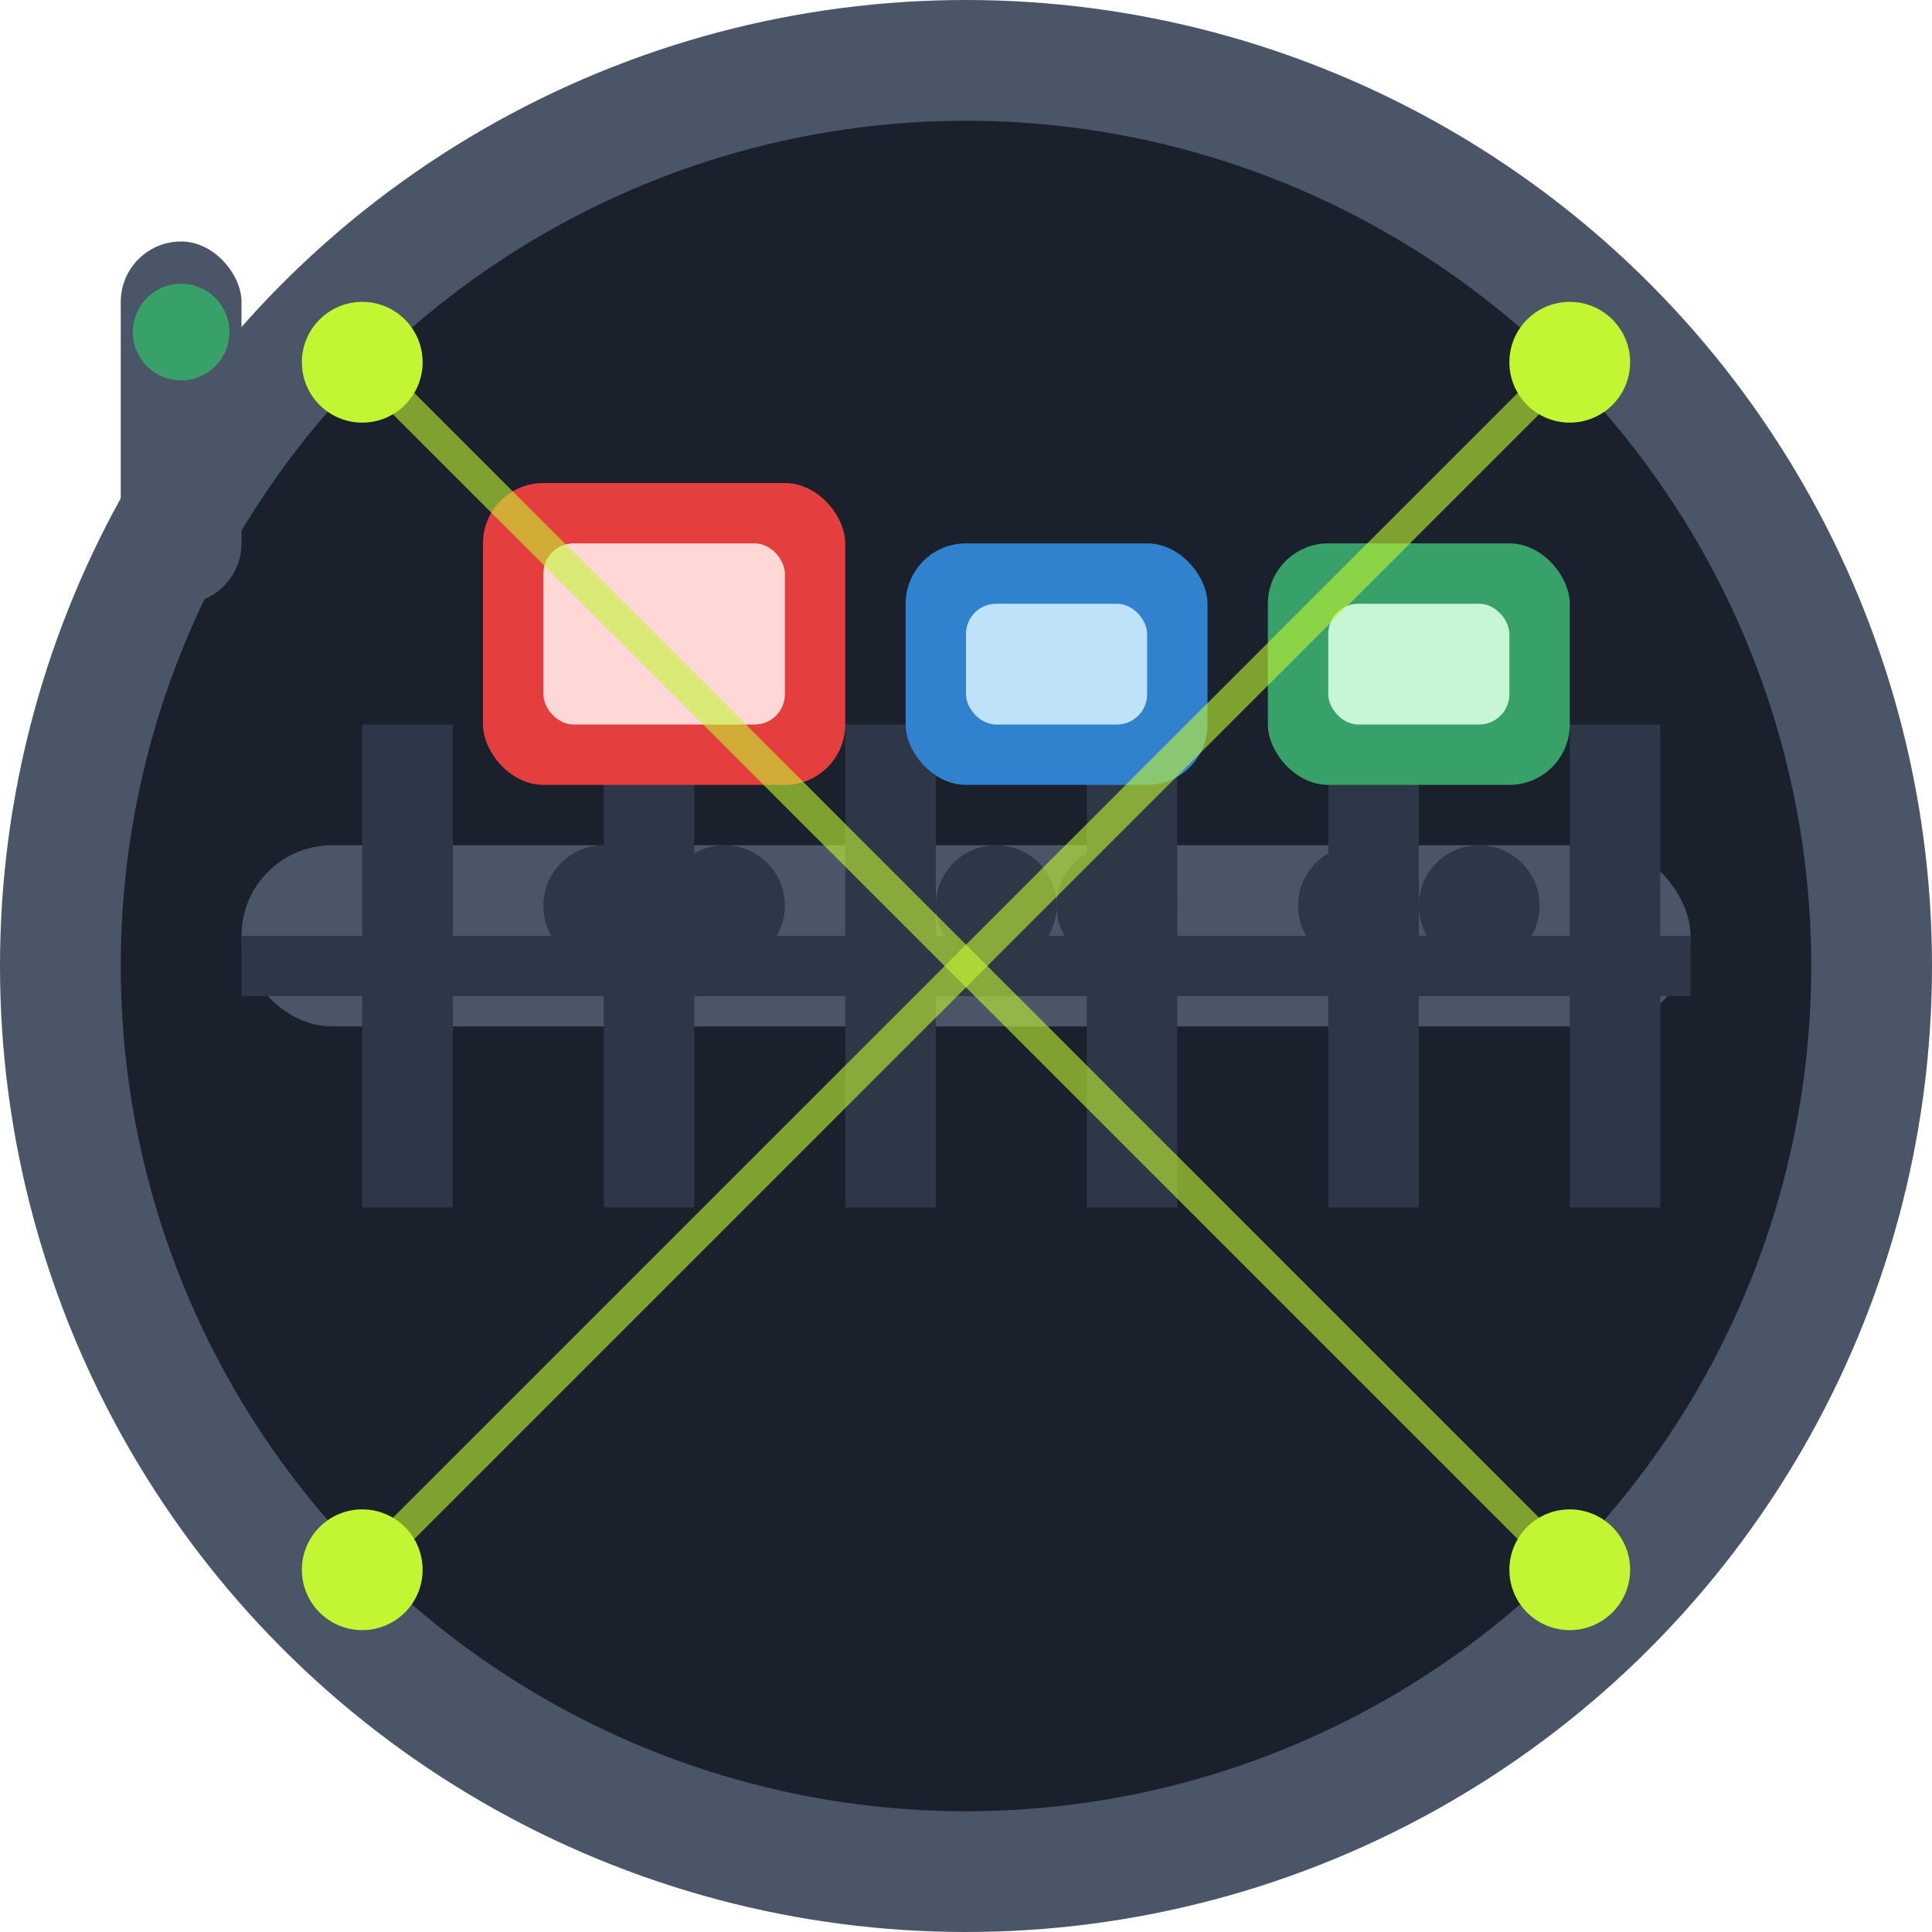 <svg width="32" height="32" viewBox="0 0 32 32" fill="none" xmlns="http://www.w3.org/2000/svg">
  <!-- Background circle -->
  <circle cx="16" cy="16" r="15" fill="#1A202C" stroke="#4A5568" stroke-width="2"/>
  
  <!-- Railway tracks -->
  <rect x="4" y="14" width="24" height="3" fill="#4A5568" rx="1.5"/>
  <rect x="4" y="15.5" width="24" height="1" fill="#2D3748"/>
  
  <!-- Railway ties -->
  <rect x="6" y="12" width="1.5" height="8" fill="#2D3748"/>
  <rect x="10" y="12" width="1.5" height="8" fill="#2D3748"/>
  <rect x="14" y="12" width="1.5" height="8" fill="#2D3748"/>
  <rect x="18" y="12" width="1.5" height="8" fill="#2D3748"/>
  <rect x="22" y="12" width="1.5" height="8" fill="#2D3748"/>
  <rect x="26" y="12" width="1.5" height="8" fill="#2D3748"/>
  
  <!-- Train locomotive -->
  <rect x="8" y="8" width="6" height="5" fill="#E53E3E" rx="1"/>
  <rect x="9" y="9" width="4" height="3" fill="#FED7D7" rx="0.5"/>
  <circle cx="10" cy="15" r="1" fill="#2D3748"/>
  <circle cx="12" cy="15" r="1" fill="#2D3748"/>
  
  <!-- Train cars -->
  <rect x="15" y="9" width="5" height="4" fill="#3182CE" rx="1"/>
  <rect x="16" y="10" width="3" height="2" fill="#BEE3F8" rx="0.5"/>
  <circle cx="16.5" cy="15" r="1" fill="#2D3748"/>
  <circle cx="18.5" cy="15" r="1" fill="#2D3748"/>
  
  <rect x="21" y="9" width="5" height="4" fill="#38A169" rx="1"/>
  <rect x="22" y="10" width="3" height="2" fill="#C6F6D5" rx="0.5"/>
  <circle cx="22.5" cy="15" r="1" fill="#2D3748"/>
  <circle cx="24.5" cy="15" r="1" fill="#2D3748"/>
  
  <!-- Signal light -->
  <rect x="2" y="4" width="2" height="6" fill="#4A5568" rx="1"/>
  <circle cx="3" cy="5.5" r="0.8" fill="#38A169"/>
  
  <!-- Network nodes -->
  <circle cx="6" cy="6" r="1" fill="#C3F632"/>
  <circle cx="26" cy="6" r="1" fill="#C3F632"/>
  <circle cx="6" cy="26" r="1" fill="#C3F632"/>
  <circle cx="26" cy="26" r="1" fill="#C3F632"/>
  
  <!-- Connection lines -->
  <path d="M6 6 L16 16" stroke="#C3F632" stroke-width="0.5" opacity="0.6"/>
  <path d="M26 6 L16 16" stroke="#C3F632" stroke-width="0.5" opacity="0.6"/>
  <path d="M6 26 L16 16" stroke="#C3F632" stroke-width="0.5" opacity="0.6"/>
  <path d="M26 26 L16 16" stroke="#C3F632" stroke-width="0.5" opacity="0.6"/>
</svg>
